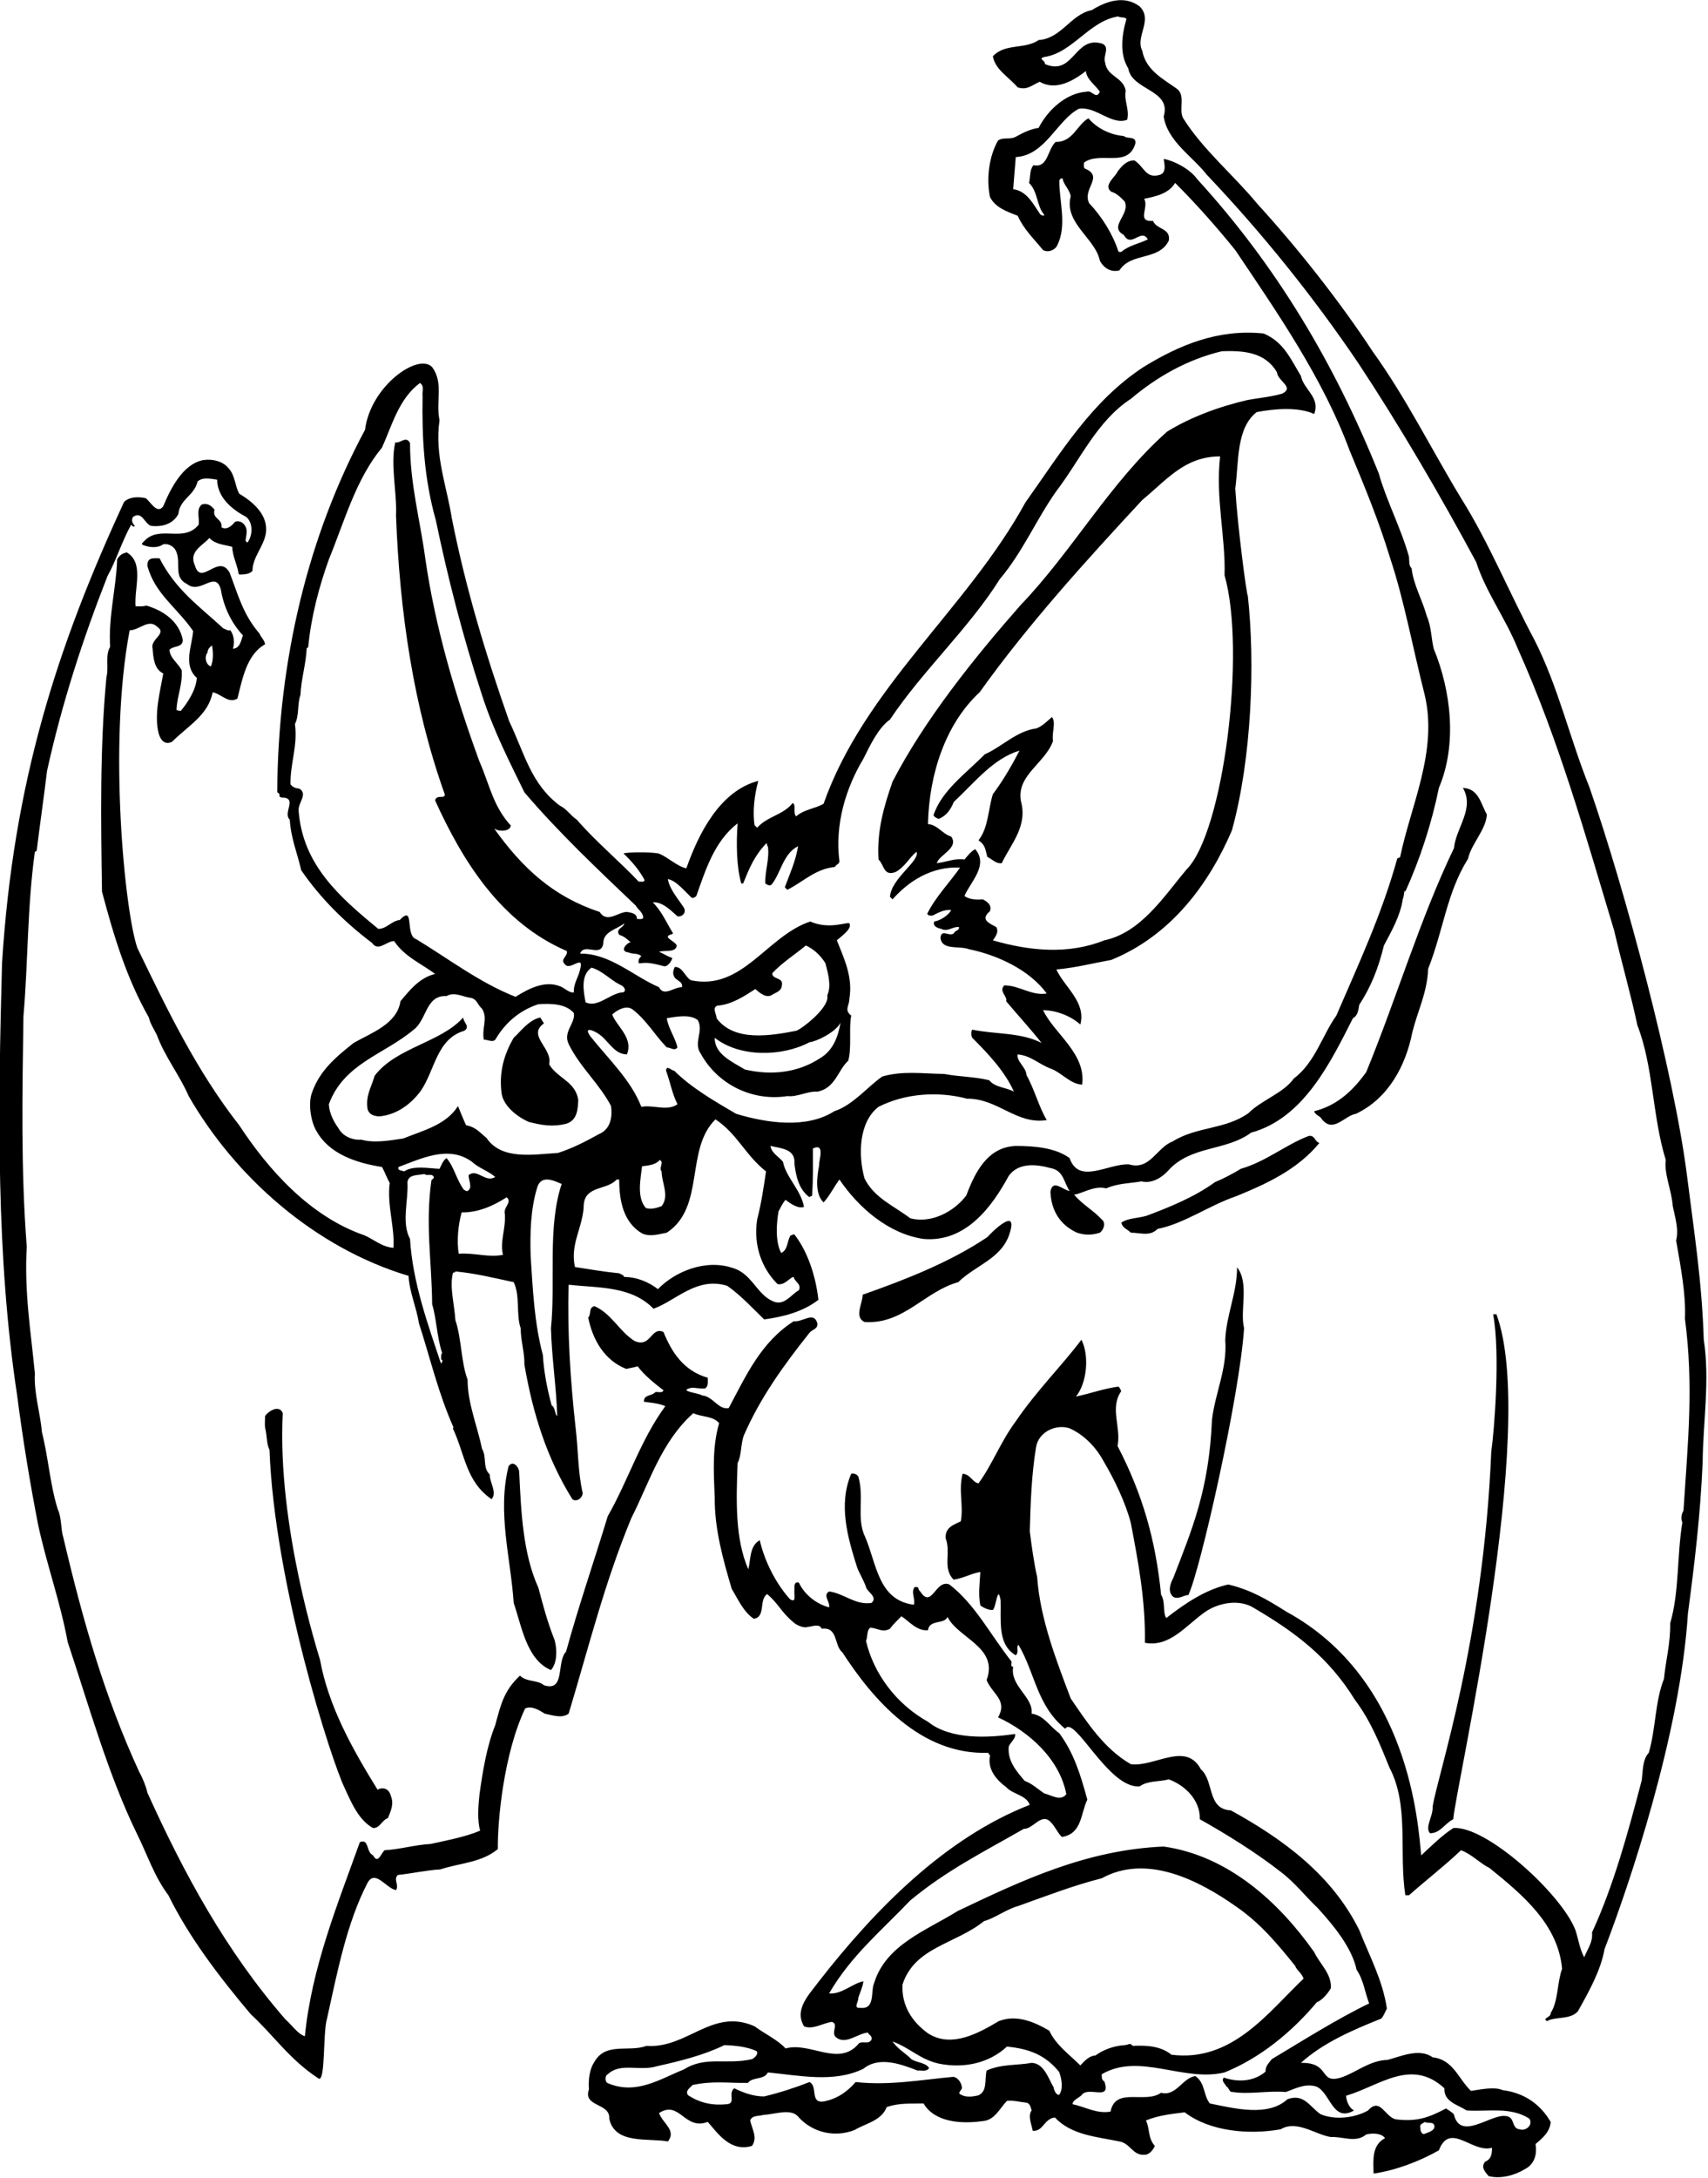 <?xml version="1.0" encoding="UTF-8"?>
<svg xmlns="http://www.w3.org/2000/svg" xmlns:xlink="http://www.w3.org/1999/xlink" width="463pt" height="590pt" viewBox="0 0 463 590" version="1.1">
<g id="surface1">
<path style=" stroke:none;fill-rule:nonzero;fill:rgb(0%,0%,0%);fill-opacity:1;" d="M 461.852 362.949 C 461.352 347.051 459.25 333.949 457.25 318.051 C 453.668 290.289 440.66 241.5 430.852 213.25 C 425.551 200.148 422.449 186.148 415.949 173.352 C 408.949 160.25 403.648 147.051 396.051 134.949 C 388.25 122.148 381.148 107.75 372.051 95.148 C 363.25 81.75 351.75 67.148 340.852 55.25 C 334.551 47.551 326.051 40.551 320.75 32.051 C 319.352 29.648 321.648 25.648 318.75 23.852 C 315.051 21.25 310.551 18.852 309.648 13.75 C 307.648 9.949 312.648 5.449 308.949 1.75 C 304.852 -1.352 299.949 0.25 295.949 2.75 C 290.25 3.852 287.75 10.449 281.551 10.852 C 277.852 13.449 272.449 11.648 269.148 15.25 C 269.75 18.852 273.449 20.852 275.852 23.648 C 278.352 24.551 279.75 23.051 281.852 22.148 C 286.25 24.75 291.148 21.75 294.352 19.25 C 294.551 21.551 297.051 23.148 298.148 24.852 C 297.148 27.148 295.949 24.25 294.551 24.852 C 289.25 25.148 284.148 29.551 281.551 34.648 C 279.352 34.949 277.352 35.949 275.352 37.051 C 273.648 37.949 272.148 37.051 270.551 38.051 C 268.051 42.449 267.352 48.449 268.352 53.352 C 269.852 56.352 273.148 57.352 275.852 58.449 C 277.648 62.25 279.949 64.352 282.75 67.75 C 284.25 68.551 286.148 67.648 286.648 66.352 C 289.25 61.051 287.148 54.551 287.148 49.051 C 287.148 48.75 287.551 48.148 288.051 48.352 C 288.25 49.949 289.949 51.352 290.25 53.148 C 288.352 60.449 296.949 64.551 298.148 70.648 C 299.25 72.648 301.148 73.852 303.449 73.25 C 306.648 68.25 314.148 70.75 316.852 65.148 C 317.352 61.75 313.551 62.25 312.551 59.852 C 307.949 60.148 311.551 56.25 310.148 53.852 C 313.25 53.25 316.852 52.449 318.551 49.551 C 324.449 55.449 329.75 61.449 334.852 67.75 C 346.352 84.852 358.648 102.551 365.852 122.051 C 369.852 131.648 373.75 141.051 376.852 151.25 C 380.648 162.648 382.949 175.449 386.25 188.449 C 389.75 203.648 382.449 218.148 379.551 232.148 C 379.352 232.551 378.949 232.25 378.75 232.648 C 374.551 247.75 368.449 260.75 362.25 275.148 C 358.551 280.25 356.449 287.949 350.75 292.148 C 347.949 296.148 342.051 297.949 338.449 301.551 C 332.148 306.051 324.352 305.148 317.852 309.25 C 313.551 310.852 311.75 317.148 306.051 315.449 C 300.449 315.148 292.449 321.051 289.949 313.75 C 286.051 310.852 280.051 310.449 275.352 310.449 C 267.75 310.75 264.352 317.449 261.949 323.852 C 258.648 328.25 252.449 331.551 246.75 330.051 C 242.449 326.75 236.949 324.551 234.352 319.25 C 232.551 312.75 232.852 303.949 238.148 299.852 C 245.25 296.25 254.148 295.551 262.148 297.648 C 270.449 297.551 275.551 304.75 283.75 303.449 C 281.551 299.75 280.449 295.148 278.25 291.25 C 278.25 289.25 275.449 287.449 275.852 285.648 C 279.449 285.949 281.648 288.352 284.949 289.551 C 287.852 290.648 290.051 293.648 293.352 293.852 C 294.449 285.352 285.75 280.051 282.75 273.648 C 286.352 273.75 290.148 275.148 292.852 277.551 C 294.449 271.449 288.648 267.551 286.352 262.648 C 291.75 262.148 296.25 260.949 301.25 260.051 C 317.449 253.449 327.75 239.449 333.949 224.949 C 339.352 205.352 340.25 179.449 338.25 161.352 C 337.949 161.449 335.449 142.352 334.852 132.352 C 335.852 125.051 335.051 116.051 340.648 111.648 C 345.352 110.75 351.75 110.148 356.25 112.148 C 357.949 107.648 353.449 105.648 352.648 101.852 C 349.75 97.051 347.949 92.648 342.551 90.352 C 330.148 89.051 319.551 93.551 309.949 99.449 C 295.949 108.648 287.75 122.352 277.949 136.148 C 262.25 164.852 234.352 186.25 223.25 217.75 C 220.852 219.148 217.949 219.25 215.852 221.148 C 214.852 220.449 215.949 217.949 214.852 217.551 C 212.449 220.75 207.949 221.148 205.25 224.25 C 205.051 224.051 204.75 223.75 204.551 223.551 C 203.949 219.75 204.551 215.25 205.551 211.551 C 195.148 214.25 189.352 225.852 186.051 235.25 C 183.449 234.648 181.25 232.352 178.648 231.25 C 175.648 230.648 168.949 230.949 169.051 231.25 C 171.352 233.449 173.25 235.648 174.75 238.449 C 174.449 239.148 173.75 238.75 173.148 238.852 C 167.949 233.352 161.449 227.949 156.352 222.051 C 154.551 220.852 153.648 219.148 151.75 218.25 C 143.852 212.352 142.148 203.949 138.051 195.449 C 131.75 177.551 126.25 159.449 122.449 140.25 C 121.148 131.852 117.75 123.352 119.148 113.852 C 118.051 108.648 120.352 103.852 117.148 99.449 C 113.367 95.492 100.434 104.574 98.949 116.449 C 83.574 145.035 75.359 178.73 75.148 214.648 C 76.352 215.148 75.148 215.852 76.352 216.051 C 80.852 216.051 76.551 220.25 78.551 222.051 C 78.852 227.148 80.648 231.25 81.648 235.75 C 86.852 243.352 93.449 249.852 100.852 255.449 C 102.551 257.949 104.75 254.949 106.852 254.949 C 109.551 259.148 114.551 261.25 117.949 263.852 C 113.75 264.852 111.051 268.25 108.551 271.25 C 107.648 277.449 100.551 279.852 95.852 282.551 C 90.949 286.449 86.648 290.051 84.551 296.051 C 83.449 299.148 84.352 304.051 85.75 306.352 C 89.148 312.551 96.449 315.051 103.551 316.148 C 104.25 317.352 104.852 319.148 105.648 320.449 C 104.852 326.449 107.051 332.449 106.648 338.051 C 103.551 337.852 101.148 335.648 98.75 334.648 C 83.949 329.551 72.648 316.75 64.852 304.852 C 53.25 290.051 45.352 273.551 37.25 256.852 C 33.852 247.25 29.25 201.699 35.148 170.75 C 37.75 170.75 40.25 167.551 42.551 169.75 C 45.449 171.648 40.75 173.148 41.352 175.551 C 41.551 178.148 41.75 181.25 44.25 182.449 C 43.449 187.25 41.648 193.551 43.051 198.852 C 43.551 200.449 44.648 201.949 46.648 200.949 C 51.051 196.551 56.449 193.75 57.648 187.551 C 59.949 187.949 61.949 190.75 64.352 189.25 C 65.75 183.852 66.852 177.352 71.852 174.551 C 71.75 173.449 70.648 172.551 70.352 171.648 C 65.852 166.449 64.551 161.148 62.25 155.148 C 59.25 149.75 54.551 158.949 52.852 153.25 C 51.051 149.352 54.949 147.852 56.75 145.75 C 58.449 147.551 60.949 147.551 62.949 148.148 C 63.051 150.852 64.449 153.352 64.648 155.352 C 64.648 155.449 64.852 155.551 64.852 155.648 C 65.949 155.648 67.551 155.648 68.449 154.648 C 68.449 150.949 71.449 148.148 72.051 144.551 C 72.852 139.551 68.551 135.949 64.852 133.75 C 63.648 131.551 63.75 128.75 61.949 126.852 C 60.551 125.051 57.75 124.25 55.051 124.648 C 49.551 125.75 46.25 132.352 44.25 137.148 C 42.551 139.551 40.648 135.648 39.449 134.949 C 37.551 134.551 35.148 134.551 33.648 135.949 C 15.547 175.051 3.617 211.852 0.551 260.949 C -0.551 301.051 -1.051 340.551 4.648 378.051 C 6.148 389.648 8.148 401.949 10.352 413.148 C 12.648 423.852 16.352 433.949 18.352 444.852 C 24.148 462.25 29.352 480.852 37.051 496.648 C 39.949 502.449 41.75 508.25 45.648 513.449 C 51.25 524.852 59.449 535.551 67.949 545.648 C 74.148 551.352 78.551 558.051 86.449 563.148 C 88.25 563.648 87.5 550.699 88.648 546.852 C 91.449 534.25 93.949 521.051 99.648 510.051 C 101.75 506.352 104.75 511.648 107.352 512.051 C 108.25 510.648 106.551 509.148 107.852 507.949 C 111.75 507.551 115.648 506.648 119.352 506.449 C 124.852 504.648 130.449 504.648 134.949 500.949 C 134.852 493.449 136.5 475.199 142.352 462.852 C 144.051 462.051 146.148 463.25 147.648 464.25 C 149.75 464.648 152.25 465.648 154.148 464.25 C 159.648 446.051 163.852 428.852 171.148 411.25 C 175.949 401.852 179.25 390.551 187.949 382.852 C 190.25 383.949 193.25 383.551 194.949 385.551 C 193.051 391.949 193.449 398.949 193.75 405.648 C 193.648 414.352 196.148 422.949 198.352 430.449 C 199.949 433.051 201.551 436.75 204.352 438.551 C 207.648 438.051 205.648 433.449 207.949 431.852 C 211.051 434.449 211.648 436.648 215.148 439.551 C 216.148 440.449 218.148 441.148 218.949 440.75 C 220.352 440.648 222.051 439.75 222.75 441.25 C 227.25 440.648 226.051 445.852 228.352 447.648 C 236.449 460.148 249.449 475.551 267.949 474.852 C 267.75 475.25 268.551 475.352 268.352 475.75 C 267.648 479.352 270.148 482.25 272.75 484.148 C 274.551 486.148 278.148 486.25 279.148 488.949 C 256.352 497.852 237.352 517.051 221.852 536.949 C 219.551 540.148 215.148 544.25 217.949 548.949 C 220.25 549.949 222.949 548.148 225.449 547.75 C 227.352 548.25 225.449 550.352 226.352 551.648 C 228.949 554.352 232.449 550.852 235.25 550.648 C 235.648 551.449 236.449 551.449 236.25 552.551 C 235.551 553.949 233.852 552.852 232.852 553.551 C 227.449 560.148 219.648 553.051 212.949 554.949 C 210.75 552.551 207.352 551.051 204.551 548.949 C 193.051 543.852 186.352 555.051 175.25 554.25 C 170.449 556.051 164.25 553.148 161.148 558.551 C 159.852 560.449 159.449 563.25 159.648 566.051 C 157.949 570.852 165.449 569.648 165.148 573.949 C 166.648 581.051 175.648 579.148 181.051 580.148 C 183.449 577.148 179.648 575.25 178.648 572.449 C 184.25 568.852 185.551 577.25 191.852 574.852 C 194.449 577.75 197.949 583.148 203.852 581.352 C 205.449 579.051 203.852 576.852 203.352 574.449 C 203.949 572.949 205.75 573.352 206.949 572.949 C 210.051 572.852 214.551 570.949 216.551 573.648 C 220.352 577.75 226.25 579.148 231.648 577.051 C 234.648 575.25 238.949 574.551 240.352 570.852 C 243.648 569.648 246.949 569.949 250.352 569.852 C 253.352 574.949 260.551 575.449 266.25 574.648 C 269.551 574.449 270.75 571.551 272.949 569.148 C 274.551 568.949 276.449 569.449 278.25 569.648 C 279.352 569.852 279.449 571.25 279.648 571.75 C 278.551 573.25 279.648 575.551 279.949 577.25 C 282.75 577.551 283.051 573.949 285.949 573.648 C 290.449 578.449 297.25 578.852 303.449 580.148 C 306.449 580.648 307.051 584.051 310.352 583.75 C 311.551 583.75 312.648 582.352 313.051 581.352 C 311.148 579.25 311.75 576.852 310.648 574.449 C 314.148 573.051 317.25 572.75 321.148 572.25 C 328.051 577.551 338.852 578.352 347.148 576.852 C 351.551 574.25 356.449 578.25 360.75 578.949 C 363.949 578.75 367.551 580.648 370.352 578.25 C 372.051 577.852 374.449 577.852 375.449 579.25 C 371.852 581.148 372.25 585.148 372.352 588.852 C 378.449 587.949 384.75 585.551 390.051 582.551 C 393.051 574.648 399.148 583.449 404.449 581.852 C 404.449 583.551 404.25 584.949 402.551 585.648 C 401.352 587.25 402.648 588.449 403.551 589.551 C 406.852 590.352 410.551 589.352 413.352 587.648 C 415.75 586.449 416.75 583.949 416.25 580.852 C 418.25 579.148 420.148 577.551 420.352 574.852 C 417.449 569.852 412.949 566.949 407.352 566.25 C 405.148 565.25 401.449 566.051 398.75 566.449 C 395.352 563.25 393.949 557.949 388.352 557.352 C 384.75 554.75 379.648 557.148 376.148 558.051 C 371.25 558.148 367.352 561.648 363.449 562.852 C 357.449 564.648 360.75 558.699 352.648 558.852 C 358.648 553.449 366.449 550.051 374.449 546.852 C 375.148 546.051 375.449 545.051 375.949 544.148 C 374.852 536.551 371.25 529.949 368.449 522.852 C 361.051 507.949 347.852 498.25 333.648 490.449 C 327.148 490.148 329.148 482.449 325.551 479.352 C 321.449 471.648 313.051 478.75 306.551 477.949 C 299.25 473.75 294.648 466.551 290.25 460.148 C 286.352 449.852 281.949 438.551 281.148 427.25 C 280.25 423.25 279.648 418.75 279.148 414.852 C 279.352 407.051 279.648 399.352 280.852 392.051 C 281.5 387.949 286.25 385.699 289.949 386.949 C 293.949 388.75 297.148 392.148 299.148 395.852 C 302.051 400.75 305.148 407.148 306.551 412.648 C 308.551 423.148 310.551 433.648 310.352 445.051 C 317.148 446.352 321.551 440.25 326.75 436.648 C 330.449 434.148 336.051 433.148 339.949 435.648 C 351.051 442.148 360.148 448.949 367.25 460.449 C 371.75 466.449 374.148 472.75 376.648 478.852 C 382.051 489.148 379.148 501.551 380.949 513.449 C 381.25 513.449 381.648 513.449 381.949 513.449 C 386.449 509.449 391.648 505.449 396.051 501.25 C 398.852 502.25 401.25 504.852 403.75 506.051 C 413.051 513.551 422.352 521.449 423.449 533.352 C 422.051 537.25 422.449 542.051 420.352 545.352 C 420.449 546.648 417.949 546.648 419.352 547.551 C 421.551 546.25 425.75 547.25 427.75 544.852 C 430.551 539.852 433.949 533.852 434.949 528.051 C 441.648 510.648 455.5 469.699 457.551 437.148 C 459.352 423.648 460.949 410.352 461.551 396.051 C 461.648 385.352 463.551 373.852 461.852 362.949 Z M 321.648 235.551 C 315.648 242.648 309.352 252.648 299.352 254.75 C 289.648 258.648 279.148 257.648 269.148 254.75 C 269.551 254.148 270.949 252.551 270.051 251.148 C 268.051 250.051 265.648 249.148 268.352 246.852 C 268.949 245.148 267.551 244.25 266.449 243.648 C 264.648 243.75 262.852 243.75 261.449 242.75 C 262.852 239.148 268.148 234.449 264.352 230.051 C 263.352 230.551 262.352 231.75 261.449 232.852 C 258.949 232.449 256.449 233.551 253.949 233.852 C 254.449 231.648 260.051 229.75 257.852 226.648 C 255.352 225.852 254.148 223.449 251.551 223.25 C 251.852 209.648 256.352 196.051 265.551 187.551 C 278.551 169.352 294.148 152.148 309.648 135.449 C 316.352 129.949 321.148 123.648 330.75 123.648 C 329.449 134.852 332.25 145.449 331.949 155.852 C 337.824 176.41 331.676 225.523 321.648 235.551 Z M 179.75 261.699 C 181 262.199 182.148 260.148 182.25 259.551 C 180.852 259.051 179.852 258.352 178.648 257.852 C 180.25 257.352 183.25 258.148 183.449 256.148 C 182.852 254.75 179.148 253.852 182.25 253.051 C 182.25 252.949 182.449 252.852 182.449 252.852 C 180.648 249.949 179.449 246.949 176.949 244.449 C 179.551 244.25 181.852 246.648 183.648 248.25 C 185.051 248.449 186.148 247.148 185.352 245.852 C 183.852 243.551 181.449 240.852 181.051 238.148 C 183.449 238.648 185.551 241.449 187.551 243.25 C 188.051 243.352 188.551 242.949 188.75 242.75 C 191.352 235.449 193.648 227.949 199.949 223.051 C 199.551 228.551 199.648 234.949 200.949 239.352 C 201.148 239.352 201.25 239.352 201.449 239.352 C 203.148 235.148 204.449 231.949 207.648 228.551 C 208.25 228.449 207.648 229.148 208.148 229.25 C 208.648 232.648 207.352 235.852 207.449 239.352 C 207.949 239.648 208.551 240.148 209.148 239.648 C 211.648 236.648 212.25 231.25 216.352 229.25 C 215.648 233.352 214.148 236.648 212.75 240.352 C 212.949 240.551 213.148 240.852 213.449 241.051 C 217.949 238.75 220.949 235.449 226.352 234.852 C 226.551 234.25 227.551 234.051 227.551 233.352 C 226.25 223.25 229.352 213.352 234.051 205.551 C 235.75 202.148 238.148 197.051 241.25 194.949 C 249.949 181.852 262.648 170.25 271.051 156.852 C 277.25 149.551 280.949 140.648 286.352 133.051 C 292.852 124.551 297.352 114.051 306.551 108.051 C 313.648 102.051 321.949 97.352 331.25 95.148 C 337 94.949 342.949 95.352 346.148 100.852 C 346.352 103.25 351.051 104.949 347.551 106.648 C 344.352 107.551 341.648 107.75 338.25 108.352 C 330.449 110.148 322.648 113.051 316.352 116.949 C 300.75 130.852 290.852 149.148 276.551 164.051 C 264.148 178.148 250.648 194.949 241.949 211.75 C 239.648 218.352 237.648 225.051 238.148 232.852 C 239.75 234.352 239.449 237.449 242.75 236.25 C 245.449 234.75 246.352 232.449 248.449 230.75 C 249.438 233.262 241.648 237.852 241.25 242.949 C 241.551 243.25 241.75 243.449 241.949 243.648 C 246.352 238.648 252.648 234.648 260.25 235.051 C 257.449 239.051 253.551 243.051 251.352 247.551 C 251.648 248.148 252.25 248.051 252.75 248.051 C 254.449 247.25 255.852 246.352 257.852 246.551 C 257.25 247.75 255.148 249.352 253.25 249.648 C 252.75 251.051 254.352 251.449 255.148 251.648 C 256.949 252.551 258.25 250.949 259.949 251.148 C 260.148 252.148 258.949 251.949 258.551 252.852 C 257.352 253.852 255.148 251.551 254.949 254.051 C 255.25 257.551 260.051 256.148 262.648 257.148 C 270.449 258.75 279.051 262.75 283.75 269.148 C 279.648 269.852 276.352 266.949 272.25 266.949 C 270.648 268.551 273.148 269.852 272.75 271.25 C 275.75 274.852 279.449 278.852 282.352 282.551 C 276.75 279.648 269.852 280.25 263.551 278.949 C 263.148 279.551 263.25 280.551 263.551 281.148 C 267.75 285.352 272.352 290.148 274.852 295.75 C 272.75 294.551 269.75 294.648 268.148 292.648 C 263.949 291.648 260.25 291.75 255.949 290.949 C 249.852 290.852 244.648 290.051 239.148 291.648 C 235.25 294.352 231.148 299.449 226.148 301.051 C 218.648 305.852 207.852 304.25 199.551 301.75 C 193.551 298.25 187.352 294.648 182.75 290.051 C 182.148 290.148 180.648 288.352 180.551 290.051 C 181.75 293.352 182.148 296.148 183.648 299.148 C 180.852 301.148 177.25 299.25 173.852 299.852 C 171.051 292.648 165.148 287.148 159.949 280.648 C 158.148 277.949 160.949 279.25 162.051 279.949 C 164.852 281.648 166.352 285.648 169.949 285.648 C 171.75 281.148 167.148 278.051 165.949 274.852 C 167.25 273.648 169.75 272.199 171.449 273.449 C 175.25 276.352 177.352 280.25 180.75 283.75 C 181.75 283.75 182.852 284.852 183.648 283.75 C 183.051 281.148 181.148 278.551 180.75 275.852 C 183.648 275.352 187.051 274.75 189.148 276.352 C 190.852 279.352 187.852 282.449 189.949 285.449 C 194.449 293.648 203.75 298.449 213.449 296.949 C 216.148 297.25 218.949 295.551 221.551 295.75 C 226.449 294.852 227.148 289.852 229.949 287.352 C 230.949 283.551 230.051 278.449 230.75 275.148 C 228.75 273.551 230.25 272.551 230.25 270.551 C 231.25 264.648 228.75 259.551 226.852 254.75 C 228.148 253.551 231.051 251.648 230.25 250.148 C 229.852 249.648 224.75 251.949 219.648 249.648 C 207.852 253.551 201.25 268.551 187.25 265.551 C 185.551 264.449 185.051 261.949 182.949 261.949 C 182.551 262.648 182.25 263.75 182.75 264.551 C 183.148 265.648 185.25 265.852 184.852 267.449 C 182.75 267.352 179.949 270.148 178.648 267.449 C 171.648 264.449 165.352 258.25 157.25 258.352 C 158.352 255.25 163.051 259.648 163.551 255.449 C 163.551 252.352 167.25 251.75 169.25 250.148 C 169.051 251.352 166.75 251.648 167.852 253.25 C 169.352 253.75 169.852 254.352 170.949 255.25 C 169.852 255.449 167.75 257.75 170.449 258.051 C 171.551 258.551 172.949 258.148 173.852 259.051 C 173.25 259.551 172.949 260.148 173.148 260.949 C 174.672 261.008 174.797 260.379 179.75 261.699 Z M 210.75 347.852 C 212.75 348.352 214.148 345.949 215.148 345.949 C 215.449 347.352 217.352 347.852 216.551 349.551 C 214.449 350.648 212.551 354.051 209.352 352.449 C 205.148 350.551 203.75 345.051 198.75 343.551 C 191.25 340.949 182.852 344.551 178.352 349.25 C 176.051 347.449 172.75 345.949 169.25 345.949 C 168.949 345.352 168.352 345.25 167.852 344.949 C 163.75 344.551 159.75 343.852 155.852 343.25 C 154.449 336.852 158.148 332.449 158.25 326.25 C 158.75 321.148 164.648 322.449 167.148 319.551 C 167.352 319.551 167.551 319.551 167.852 319.551 C 167.852 325.25 168.949 331.148 174.051 334.148 C 176.148 335.148 178.648 334.352 180.75 333.949 C 191.25 327.051 185.648 311.352 193.949 303.25 C 199.949 307.25 201.949 312.852 207.648 317.352 C 207.051 321.449 206.352 326.148 205.25 330.352 C 204.148 337.648 206.648 343.75 210.75 347.852 Z M 179.352 317.352 C 179.352 320.449 181.551 323.949 179.352 326.75 C 178.051 327.25 176.449 327.75 175.051 327.25 C 172.551 324.352 173.648 319.449 174.051 315.949 C 175.852 315.75 177.75 315.551 178.852 314.25 C 180.148 314.949 178.449 316.352 179.352 317.352 Z M 158.75 271.551 C 158.148 268.551 157.352 264.148 160.352 262.148 C 163.25 262.949 165.551 265.551 168.051 266.75 C 169.75 267.449 169.75 268.949 168.551 268.852 C 165.051 269.352 162.051 273.051 158.75 271.551 Z M 209.352 263.648 C 212.051 260.75 215.449 258.648 218.449 256.148 C 220.648 257.148 222.449 258.852 223.75 260.949 C 224.449 263.648 225.449 267.051 224.25 269.648 C 225.051 272.852 217.352 278.75 215.852 279.25 C 209.051 280.551 199.051 282.352 194.25 275.852 C 194.25 274.75 192.949 273.051 194.449 272.449 C 198.449 272.148 201.949 269.75 204.75 267.949 C 206.148 269.148 207.852 270.648 209.551 269.352 C 210.449 268.852 211.852 268.449 211.949 266.949 C 212.449 264.648 209.25 265.449 209.352 263.648 Z M 227.852 277.051 C 227.25 280.449 226.051 284.449 222.352 286.648 C 216.449 290.551 209.25 291.449 201.949 289.75 C 198.449 287.648 193.648 285.551 193.75 281.148 C 200.551 286.551 212.148 286.25 219.449 282.352 C 221.25 282.199 226.551 279.648 227.852 277.051 Z M 112.852 254.449 C 109.648 253.449 112.551 244.852 108.352 249.25 C 106.148 249.449 104.852 251.648 102.551 251.648 C 91.949 242.949 82.051 234.25 80.949 219.648 C 80.75 217.449 83.551 215.148 81.148 213.648 C 80.25 213.551 79.352 213.352 78.75 212.449 C 78.648 206.75 80.75 202.148 79.949 196.148 C 81.148 193.852 80.551 190.75 81.449 188.25 C 81.648 183.852 82.949 179.949 83.148 175.551 C 83.352 175.551 83.449 175.449 83.551 175.25 C 84.352 166.949 86.551 158.75 89.148 151.551 C 93.449 141.051 96.449 129.852 103.551 121.25 C 106.25 115.352 108.051 108.051 113.852 103.75 C 115.148 104.648 114.352 106.148 114.551 107.352 C 114.352 118.551 114.949 129.648 118.148 140.949 C 121.449 156.852 125.648 173.051 130.648 188.25 C 133.648 197.648 138.051 206.25 142.148 214.648 C 151.25 225.352 162.25 235.75 172.352 245.352 C 172.852 246.352 174.449 247.25 174.352 248.75 C 173.852 249.148 173.148 248.949 172.648 248.949 C 172.75 247.449 171.051 247.25 169.949 247.051 C 167.551 247.051 164.551 250.25 162.551 247.051 C 150.051 242.949 141.648 235.25 133.949 224.449 C 135.051 225.25 137.25 225.25 138.051 224.449 C 138.449 224.352 138.148 223.852 138.551 223.75 C 133.648 218.449 132.75 212.648 129.949 206.25 C 123.648 189.051 117.949 170.051 115.25 151.051 C 113.852 140.75 111.148 131.051 111.148 120.051 C 110.148 117.949 108.551 120.148 107.148 119.852 C 105.75 125.949 107.648 133.25 107.352 139.75 C 108.352 165.852 112.051 191.352 120.551 215.148 C 120.75 216.648 118.352 215.051 117.949 216.852 C 125.449 233.352 135.75 249.949 153.648 257.648 C 154.051 259.051 151.648 259.852 153.148 261.25 C 154.551 263.148 158.449 258.25 157.25 262.648 C 156.75 264.949 155.449 266.352 155.551 268.852 C 154.352 269.051 153.148 267.75 151.949 267.25 C 147.648 265.449 143.148 267.949 139.75 270.051 C 130.051 266.25 121.449 259.648 112.852 254.449 Z M 97.949 308.75 C 95.449 308.949 92.852 307.75 91.75 305.648 C 90.449 303.852 89.25 301.551 89.148 299.148 C 93.25 288.051 104.051 285.75 112.148 278.949 C 115.75 276.25 115.352 269.551 121.051 269.852 C 123.25 268.551 125.551 270.148 127.75 270.352 C 129.449 270.852 129.352 272.148 130.648 273.25 C 132.352 275.949 130.551 278.352 131.148 281.648 C 132.25 281.648 133.852 282.648 134.449 281.352 C 137.148 276.852 141.051 273.648 145.949 272.051 C 149.25 271.852 153.352 271.852 155.551 274.449 C 156.051 277.25 152.551 279.449 154.148 282.852 C 157.25 289.148 162.449 293.551 165.648 299.648 C 166.051 302.75 165.449 305.949 162.352 307.25 C 158.551 309.352 155.25 311.051 151.25 312.352 C 144.449 312.75 135.949 314.352 131.852 308.25 C 129.949 306.75 129.051 305.352 126.352 304.852 C 125.551 303.148 124.852 301.352 124.148 299.648 C 120.949 304.75 114.75 306.25 109.25 308.449 C 105.648 308.949 101.551 309.75 97.949 308.75 Z M 149.352 359.852 C 149.551 367.648 150.852 376.148 151.051 383.648 C 150.352 383.148 150.551 381.25 149.551 380.75 C 148.352 376.449 147.449 371.75 147.148 367.051 C 144.852 358.449 144.449 349.551 143.852 340.449 C 143.648 333.949 143.852 327.648 145.551 321.949 C 146.551 318.148 149.949 319.75 152.25 320.75 C 148.352 332.551 150.648 346.949 149.352 359.852 Z M 136.852 328.852 C 137.148 332.949 135.449 336.352 136.352 339.949 C 132.352 340.75 128.852 339.352 124.352 339.648 C 123.75 336.148 124.25 331.551 125.148 328.449 C 129.449 328.551 133.648 326.75 137.352 324.352 C 138.949 325.75 136.352 327.051 136.852 328.852 Z M 110.449 320.25 C 110.75 318.051 113.352 318.449 115.051 318.051 C 115.75 318.75 117.25 317.648 117.648 319.051 C 117.449 319.25 117.148 319.551 116.949 319.75 C 115.25 331.75 117.051 341.648 117.148 353.352 C 118.352 357.352 118.449 362.352 119.852 366.551 C 119.449 366.949 119.648 367.75 119.551 368.25 C 120.352 368.648 119.75 368.949 119.551 369.449 C 116.051 358.949 111.852 347.449 111.148 335.648 C 108.75 331.148 110.75 325.352 110.449 320.25 Z M 119.148 316.648 C 116.352 316.551 112.051 315.648 109.551 317.352 C 109.051 317.051 107.648 317.25 108.051 316.148 C 114.25 313.852 121.648 310.148 127.949 314.75 C 129.75 316.449 132.25 317.148 134.25 318.852 C 131.551 320.551 129.352 316.449 127.051 318.352 C 126.949 319.75 128.25 321.75 126.75 322.648 C 126.352 322.852 126.148 322.352 125.852 322.449 C 123.75 319.75 123.148 316.148 121.051 313.75 C 120.148 314.25 119.551 315.852 119.148 316.648 Z M 57.148 180.551 C 55.75 180.051 55.352 177.949 56.25 176.75 C 56.352 175.75 56.852 175.352 57.449 174.852 C 57.75 176.051 57.949 178.949 57.148 180.551 Z M 277.75 482.449 C 275.551 479.852 273.051 477.051 273.449 473.148 C 273.949 471.949 275.449 470.949 275.148 469.75 C 267.852 470.852 257.648 471.352 251.551 466.449 C 242.949 461.648 236.852 453.449 234.75 444.551 C 235.25 443.648 234.852 441.648 235.949 440.949 C 238.051 441.148 239.25 442.352 241.25 441.25 C 242.25 439.852 243.352 438.949 244.352 437.852 C 246.352 439.148 248.551 441.949 251.551 441.648 C 251.949 438.648 255.949 440.148 256.852 438.051 C 259.75 443.852 270.75 446.25 267.449 455.148 C 268.949 458.949 273.25 460.551 270.551 465.25 C 279.148 469.25 287.25 476.648 289.051 486.051 C 287.551 488.148 284.852 486.25 283.051 485.852 C 281.148 484.551 279.852 483.25 277.75 482.449 Z M 164.75 564.352 C 163.949 564.051 163.949 562.25 164.75 561.949 C 168.25 558.648 173.352 561.25 178.148 559.75 C 184.449 558.352 190.852 556.75 196.352 554.051 C 199.148 554.148 202.449 554.449 205.051 555.648 C 205.75 556.352 204.648 557.449 203.852 557.852 C 196.949 559.449 191.316 556.918 185.418 560.617 C 178.918 563.219 172.449 567.648 164.75 564.352 Z M 287.148 567.449 C 286.551 567.852 285.648 566.352 285.648 565.551 C 284.25 563.25 283.051 558.949 279.648 558.852 C 275.949 559.551 271.25 559.148 267.449 560.949 C 266.852 563.352 267.75 566.449 265.25 567.648 C 263.551 568.051 261.852 568.25 260.449 567.449 C 259.352 566.949 260.852 566.25 260.75 565.551 C 260.648 564.25 259.648 562.75 258.352 562.648 C 249.648 563.449 241.051 565.051 231.949 564.051 C 229.449 566.949 226.551 568.75 223.051 569.352 C 219.551 569.648 221.75 565.25 219.449 564.051 C 215.648 565.551 211.352 566.949 207.148 567.949 C 204.148 567.949 201.551 566.949 199.051 565.75 C 197.25 567.051 199.551 569.75 197.148 570.051 C 193.051 570.449 189.852 569.75 186.551 567.648 C 185.551 566.449 187.25 565.449 187.75 564.852 C 193.352 563.648 197.352 564.383 202.75 564.281 C 203.949 562.582 207.148 563.551 208.148 561.449 C 216.648 562.25 226.051 564.352 234.051 560.449 C 238.352 556.949 244.352 559.25 248.75 560.949 C 249.449 560.75 251.148 561.449 251.852 560.25 C 250.949 558.75 248.551 558.852 247.051 557.852 C 245.75 556.449 243.25 555.051 241.949 553.051 C 246.949 554.949 249.25 557.852 254.449 559.051 C 261.25 560.449 268.148 558.949 272.949 554.449 C 279.25 555.051 283.484 556.883 287.082 561.281 C 287.684 562.684 288.352 565.852 287.148 567.449 Z M 284.449 550.148 C 280.551 547.852 275.648 545.648 270.75 547.551 C 265.648 550.551 258.051 555.051 251.551 550.852 C 247.25 547.75 244.352 543.352 244.648 537.648 C 247.949 527.449 258.949 526.75 266.75 520.449 C 269.75 519.648 272.75 517.25 276.051 516.352 C 283.551 513.648 291.148 510.75 298.648 508.852 C 310.852 502.148 324.949 509.352 335.148 516.551 C 341.648 521.051 346.148 526.449 351.148 532.648 C 351.352 533.648 352.949 534.551 353.352 536.051 C 343.852 545.051 334.051 558.75 317.551 556.648 C 314.75 554.352 310.949 554.051 307.051 554.25 C 306.25 553.25 305.852 554.051 304.852 554.051 C 301.949 554.25 299.148 555.25 296.949 556.852 C 295.352 556.949 294.25 558.051 292.852 559.551 C 289.949 556.648 286.148 553.949 284.449 550.148 Z M 386.25 578.051 C 385.551 578.449 384.949 577.352 385.051 576.551 C 384.648 575.449 385.648 575.352 386.25 574.852 C 387.051 575.449 388.648 574.551 388.852 576.051 C 388.852 577.25 387.25 577.648 386.25 578.051 Z M 456.352 409.25 C 455.75 410.25 455.648 411.551 456.051 412.449 C 454.551 421.449 455.25 431.25 452.75 439.75 C 452.852 445.148 451.551 449.852 451.051 454.852 C 448.648 460.852 448.852 468.352 446.949 474.852 C 445.25 476.648 445.352 479.648 445.051 482.25 C 441.352 496.352 437.449 510.75 431.551 523.551 C 431.852 526.148 430.352 527.949 429.449 530.25 C 428.25 528.148 427.852 525.25 427.051 522.852 C 423.25 513.051 402.75 494.449 393.949 495.25 C 390.852 497.25 388.051 500.051 385.25 502.648 C 384.449 494.648 382.25 454.949 348.75 436.648 C 343.352 433.25 339.148 430.75 332.949 429.25 C 326.75 430.648 321.148 434.449 316.148 438.352 C 315.148 436.852 315.949 433.852 314.75 432.051 C 313.25 417.148 309.75 404.852 302.949 391.75 C 303.949 386.449 300.75 381.551 303.949 376.852 C 303.648 376.449 303.648 375.949 303.148 375.648 C 298.949 376.25 295.852 377.449 291.648 378.352 C 294.648 374.75 295.352 367.25 293.148 362.949 C 287.648 370.25 281.148 376.551 275.352 385.051 C 271.25 390.551 268.949 396.852 265.25 401.852 C 263.648 401.648 263.148 399.449 260.949 399.25 C 259.75 403.75 261.25 407.852 260.449 412.148 C 258.352 413.148 256.148 413.852 256.352 416.75 C 257.852 420.75 255.398 424.75 258.5 427.949 C 261.199 427.551 263.051 426.352 265.75 425.852 C 265.551 429.25 265.148 431.949 265.75 434.949 C 266.75 435.648 268.051 436.25 269.148 436.148 C 270.051 435.352 270.449 429.051 271.25 433.551 C 271.449 438.949 270.25 445.449 275.352 448.449 C 276.352 447.449 275.352 446.648 276.051 445.551 C 280.648 453.25 280.949 461.949 288.75 468.352 C 291.25 464.449 300.5 484.699 308.949 483.949 C 311.148 482.352 314.25 482.75 316.852 482.051 C 321.148 483.648 325.352 487.551 325.25 492.852 C 332.852 497.148 340.449 501.852 347.352 507.25 C 351.051 510.051 354.051 513.949 357.148 516.852 C 361.352 521.449 366.449 527.551 367.75 533.648 C 369.648 536.449 369.949 539.648 371.148 542.75 C 362.25 547.051 352.648 553.148 344.75 557.852 C 343.852 559.051 343.051 559.648 343.051 561.25 C 339.852 563.949 335.648 564.148 331.75 562.852 C 330.949 563.75 332.148 564.551 332.449 565.25 C 333.25 565.648 333.148 566.852 334.148 566.75 C 338.648 567.449 343.648 566.352 348.551 566.75 C 351.148 565.852 353.75 564.352 356.75 565.25 C 360.648 566.75 361.148 575.148 367.051 571.75 C 365.852 571.148 364.996 569.469 364.895 567.766 C 373.996 565.066 382.551 557.449 391.551 565.75 C 391.352 569.449 395.148 570.148 397.551 571.75 C 403.352 572.148 409.352 570.648 414.551 573.949 C 415.75 575.699 413.5 577.449 411.949 576.852 C 409.551 576.648 410.852 573.352 408.051 573.25 C 404.051 572.75 395.926 580.086 394.125 572.887 C 394.227 572.586 392.199 571.398 392 571.199 C 387.301 573.699 384.051 574.852 378.352 574.148 C 375.352 573.449 374.148 568.051 370.852 571.75 C 367.352 573.75 361.949 574.449 357.949 572.75 C 354.949 570.648 353.5 567.102 349 568.699 C 343.699 573.602 334.449 571.148 327.949 569.852 C 326.148 567.551 326.75 564.352 324.051 562.449 C 320.551 562.852 318.852 568.051 314.75 566.949 C 310.449 570.051 302.352 565.25 301.051 572.051 C 297.352 572.75 294.148 570.75 290.75 570.051 C 290.75 568.949 292.449 568.352 293.148 567.648 C 294.949 564.949 301.352 569.449 299.352 563.852 C 298.648 563.648 298.648 562.648 298.648 561.949 C 308.852 555.949 320.75 564.148 331.949 561.449 C 341.551 557.551 350.051 550.648 356.949 542.449 C 358.25 541.949 359.852 540.25 360.75 538.648 C 361.051 534.75 357.75 532.051 356.25 528.852 C 346.648 515.25 332.949 502.75 315.449 500.25 C 294.551 501.148 277.148 509.352 259.551 517.75 C 251.051 523.051 240.148 526.852 236.949 537.25 C 235.949 539.551 237.352 544.449 233.148 543.949 C 231.148 544.148 232.852 542.148 232.648 541.25 C 233.148 539.75 233.852 538.352 234.051 536.75 C 231.051 537.352 228.148 540.352 224.75 540.051 C 230.648 529.852 238.949 523.051 246.75 514.852 C 256.648 506.648 266.75 501.648 277.551 495.449 C 280.051 495.551 282.25 491.051 284.75 493.551 C 286.148 494.949 286.648 496.551 287.852 497.648 C 293.352 496.852 292.949 491.148 294.75 487.551 C 292.949 480.949 291.148 474.949 287.148 469.551 C 284.449 467.648 283.051 464.75 279.648 464.25 C 280.148 459.648 273.75 456.852 274.648 451.551 C 273.75 451.551 274.352 450.551 274.148 450.051 C 268.449 442.852 264.352 434.648 257.352 429.25 C 253.551 427.75 252.648 436.051 249.449 431.148 C 248.551 430.352 249.449 429.852 247.949 429.949 C 246.852 431.352 248.148 432.949 247.75 434.75 C 238.051 433.551 237.648 423.648 234.551 416.449 C 232.051 411.352 234.352 405.551 232.648 399.949 C 232.25 399.449 231.551 399.051 230.75 399.25 C 227.148 407.648 229.852 416.75 232.352 424.648 C 232.949 426.25 234.25 428.352 234.75 429.949 C 235.051 431.25 238.051 432.648 236.25 434.25 C 231.949 434.949 228.75 431.648 224.75 431.148 C 222.949 432.25 225.051 433.852 224.75 435.449 C 221.25 434.551 218.051 431.949 216.551 428.75 C 215.148 428.352 215.352 429.949 215.352 430.852 C 215.148 431.75 216.051 434.449 214.148 433.25 C 210.551 429.25 207.352 423.352 205.949 417.25 C 203.148 418.852 203.551 422.352 202.852 425.148 C 199.25 416.949 199.551 406.551 199.949 396.352 C 201.051 394.25 200.75 391.25 201.648 388.852 C 206.148 378.551 212.449 369.852 219.449 361.051 C 220.148 360.148 221.852 360.051 221.551 358.449 C 220.551 355.148 217.648 358.25 215.148 357.949 C 206.25 363.648 202.25 372.648 197.551 381.449 C 194.75 382.051 193.25 378.25 190.352 378.051 C 189.449 377.352 183.352 376.852 187.551 375.949 C 188.449 375.949 189.852 376.25 191.148 376.148 C 192.051 375.551 191.852 374.352 191.852 373.25 C 185.25 371.352 182.051 366.25 179.852 360.852 C 176.449 359.25 176.449 365.352 171.949 363.25 C 167.852 360.648 165.75 355.852 161.148 353.852 C 159.449 354.25 160.352 356.051 159.449 356.949 C 160.648 362.949 163.852 368.551 169.75 370.852 C 170.75 370.648 171.852 370.449 172.852 370.148 C 174.648 372.551 177.25 374.648 179.852 376.648 C 179.551 377.551 178.051 376.949 177.648 377.148 C 176.75 378.25 174.449 377.75 174.551 379.75 C 176.551 380.051 178.551 380.148 180.352 380.949 C 173.648 390.051 170.25 401.148 164.75 410.75 C 160.949 423.25 156.852 435.051 153.449 447.449 C 150.75 450.25 153.352 458.449 147.449 456.551 C 145.75 455.051 142.75 455.75 140.949 453.949 C 136.551 458.051 135.75 461.852 134.25 467.352 C 131.949 473.148 130.852 479.75 129.949 486.352 C 129.648 489.352 129.352 493.051 130.148 495.949 C 126.148 497.648 121.25 498.551 116.75 499.551 C 112.648 499.75 108.25 501.051 104.25 501.25 C 103.25 502.148 102.449 505.148 101.148 502.648 C 99.148 501.75 100.148 498.051 97.551 499.051 C 91.648 515.551 84.449 533.051 82.648 551.648 C 80.75 551.051 79.25 548.75 77.352 547.051 C 61.25 528.551 49.852 507.551 39.949 485.648 C 39.648 484.148 38.75 481.852 37.75 480.051 C 28.352 459.648 22.449 439.051 17.148 416.449 C 16.449 414.352 16.75 411.148 15.648 408.852 C 13.551 402.148 13.148 395.051 11.352 387.949 C 10.949 382.852 9.148 377.449 9.449 372.051 C 8.352 360.551 6.551 350.148 7.25 337.75 C 5.648 316.852 6.051 296.75 6.352 275.352 C 7.648 260.352 7.352 246.051 9.449 230.75 C 9.648 230.75 9.75 230.648 9.949 230.449 C 10.852 223.051 11.852 216.352 12.75 208.852 C 16.852 190.25 22.551 172.852 29.148 156.051 C 31.449 151.949 33.051 146.648 35.551 142.148 C 35.75 142.25 36.148 143.051 36.551 142.449 C 35.852 141.75 35.551 140.949 36.051 140.051 C 38.449 138.352 39.051 141.648 40.852 142.449 C 43.949 142.852 46.949 141.949 48.352 139.25 C 48.75 135.148 52.648 134.352 53.551 130.449 C 54.949 129.148 57.25 129.75 58.852 129.949 C 58.949 134.852 62.949 138.051 66.75 140.051 C 68.551 141.551 68.551 144.75 67.25 146.75 C 66.949 147.25 66.852 146.75 66.551 146.449 C 66.75 144.852 67.352 143.352 66.051 141.949 C 65.449 141.25 64.051 140.852 63.449 141.648 C 62.75 142.551 61.352 143.648 60.051 142.852 C 60.352 140.449 57.449 140.648 58.148 138.051 C 57.25 137.051 56.449 136.25 54.75 136.648 C 53.051 137.949 54.148 140.352 53.852 142.148 C 49.75 147.25 43.148 141.949 38.949 146.75 C 38.75 146.949 38.148 147.352 38.75 147.648 C 40.551 148.352 42.75 148.551 44.25 147.449 C 45.852 147.148 47.449 148.25 47.852 149.648 C 49.051 152.648 46.949 156.449 50.75 158.25 C 54.352 161.148 58.352 154.352 59.852 159.648 C 60.648 164.449 62.648 168.648 65.852 172.148 C 65.352 173.352 65.148 175.648 63.148 175.75 C 63.648 174.051 63.449 172.148 62.449 170.75 C 61.648 170.949 61.25 170.449 60.551 170.25 C 54.051 164.25 47.648 159.852 43.25 151.25 C 41.449 151.25 39.949 150.949 39.949 153.25 C 41.949 160.852 47.852 164.449 52.352 170.949 C 52.051 175.051 49.551 180.25 53.352 183.648 C 53.148 186.852 50.949 190.25 49.051 192.551 C 48.551 192.648 48.148 192.449 47.852 192.352 C 47.949 188.648 49.551 185.449 49.25 181.551 C 48.25 179.648 46.051 178.25 45.949 176.051 C 46.949 174.852 49.551 175.551 49.551 173.352 C 48.551 168.25 44.148 165.352 39.648 164.051 C 38.852 164.352 37.75 164.25 36.75 164.25 C 36.352 159.25 39.148 152.449 34.352 149.648 C 33.148 149.949 32.449 150.352 31.75 151.551 C 31.551 159.051 29.352 166.852 29.852 175.25 C 28.449 177.551 29.551 180.852 28.852 183.449 C 27.051 202.25 27.352 222.449 27.648 241.551 C 30.852 253.648 34.352 265.148 40.352 275.648 C 40.648 277.148 41.75 278.852 42.551 280.449 C 44.551 286.051 48.852 291.551 51.148 296.949 C 63.75 318.852 85.352 338.051 110.75 345.648 C 110.949 349.949 112.949 354.352 113.551 358.449 C 116.75 368.352 118.75 377.25 122.949 386.75 C 122.852 386.75 122.75 386.949 122.75 386.949 C 126.051 393.949 126.25 401.352 133.25 406.148 C 134.852 404.352 132.75 401.75 132.75 399.449 C 130.75 397.551 132.051 394.852 130.648 392.449 C 129.449 386.449 126.75 380.25 126.75 373.75 C 124.949 368.949 125.148 362.75 123.449 357.648 C 123.148 353.148 121.852 348.852 122.75 344.949 C 122.852 344.551 123.352 344.949 123.449 344.449 C 128.852 344.949 134.051 346.25 139.25 347.352 C 141.051 351.051 139.852 356.148 141.148 359.852 C 141.148 363.25 142.25 366.551 142.148 369.648 C 144.449 383.051 148.25 395.051 155.148 406.148 C 156.352 407.051 157.949 405.75 157.949 404.449 C 156.648 398.852 156.75 392.75 156.051 386.949 C 154.648 374.352 153.75 360.949 154.148 348.051 C 162.25 348.949 171.148 348.352 177.148 354.551 C 183.148 352.449 188.852 345.75 197.148 348.352 C 200.75 350.852 204.25 354.648 207.148 357.449 C 212.25 356.75 217.551 355.449 221.852 352.148 C 221.148 345.75 218.949 339.051 215.352 334.449 C 214.949 334.25 214.75 334.75 214.352 334.648 C 213.352 335.949 213.648 338.648 211.75 339.449 C 210.148 336.352 210.449 331.551 211.051 328.148 C 211.648 327.148 212.051 326.051 212.949 325.051 C 214.352 326.148 216.449 327.551 217.949 326.949 C 217.051 322.25 213.051 318.949 212.25 314.75 C 211.25 313.449 209.148 312.449 208.852 310.449 C 211.852 311.148 215.648 311.25 215.352 315.25 C 215.75 318.648 216.551 322.25 219.449 324.352 C 219.551 323.949 220.051 324.25 220.148 323.852 C 220.449 318.949 220.352 316.25 220.352 311.148 C 223.852 309.449 221.852 314.648 222.051 315.648 C 221.449 318.852 220.852 323.449 223.25 325.75 C 224.852 324.051 226.051 321.551 227.551 319.551 C 232.648 327.051 240.75 334.25 250.352 335.648 C 261.949 336.648 269.051 326.648 273.449 318.551 C 276.051 314.949 280.852 315.352 284.75 316.449 C 288.352 317.051 288.352 320.352 289.949 322.648 C 288.148 322.449 285.352 319.25 284.75 322.852 C 284.949 327.949 287.352 331.852 291.949 333.949 C 294.051 334.648 296.051 334.648 298.148 333.949 C 299.352 333.051 299.75 331.148 298.648 330.352 C 296.449 327.949 293.449 326.352 291.148 323.648 C 293.25 323.449 296.648 321.051 299.852 321.949 C 303.051 320.551 305.949 320.648 309.449 320.051 C 312.25 320.75 315.051 318.949 316.648 317.148 C 322.852 310.25 332.25 311.949 339.148 306.852 C 353.449 302.949 360.75 287.648 366.75 275.852 C 368.051 275.148 368.25 273.648 368.449 272.25 C 371.75 267.148 373.648 262.25 375.148 256.148 C 377.148 252.352 379.551 248.25 380.25 243.648 C 380.551 242.949 380.551 242.148 380.75 241.25 C 380.75 241.352 380.852 241.449 380.949 241.551 C 384.852 232.949 388.051 223.25 390.051 213.449 C 395.051 201.648 393.352 187.148 388.648 175.75 C 387.949 172.852 388.051 169.852 386.75 166.852 C 385.551 162.449 383.148 158.449 382.648 153.949 C 381.852 153.25 382.051 151.852 381.949 150.852 C 379.852 143.25 375.75 135.449 373.75 128.25 C 361.852 98.648 346.051 72.051 324.551 48.551 C 322.551 45.75 318.25 43.551 315.449 43.051 C 315.648 44.449 316.25 46.75 314.449 47.352 C 310.551 48.551 310.199 45.148 307.5 43.449 C 305.199 43.449 303.949 45.25 302.949 46.449 C 302.648 47.648 298.852 50.25 301.25 51.949 C 302.75 52.352 303.949 53.648 304.852 54.551 C 306.551 58.051 300.352 61.352 304.648 63.648 C 306.648 67.352 309.352 61.648 311.148 64.852 C 308.75 66.051 306.051 66.449 303.949 68.25 C 303.648 68.25 303.352 68.352 303.148 68.051 C 301.648 63.449 298.75 58.75 295.25 55.051 C 293.25 51.148 299.449 47.852 294.051 45.648 C 293.648 45.25 293.852 44.551 293.852 44.051 C 298.148 40.852 305.75 45.648 307.75 38.949 C 308.148 36.75 305.551 37.75 304.648 36.852 C 300.949 36.551 297.352 34.75 295.051 32.051 C 291.949 33.75 290.852 38.551 286.148 38.449 C 283.852 40.648 284.148 45.551 280.148 44.75 C 279.051 46.051 279.352 47.949 278.949 49.551 C 281.449 52.051 280.949 55.75 283.051 58.148 C 283.051 58.75 282.352 58.25 282.051 58.148 C 280.148 55.449 278.449 51.75 274.648 51.25 C 274.852 48.648 275.148 44.949 275.352 42.551 C 283.352 42.148 286.602 32.449 292.5 29.449 C 297.102 28.75 301.352 34.051 305.551 32.449 C 306.25 29.648 304.648 27.449 305.148 24.551 C 304.449 20.75 300.051 20.852 299.551 16.852 C 298.949 15.148 300.949 12.852 298.852 11.852 C 291.25 9.449 291.148 20.75 283.25 17.352 C 283.449 16.352 281.25 15.949 283.051 15.449 C 290.75 14.352 295.25 5.648 303.148 4.449 C 303.75 4.949 304.852 4.449 305.352 5.148 C 304.051 9.648 303.449 14.648 305.852 18.551 C 306.852 24.551 317.648 24.25 315.449 31.551 C 316.449 38.25 323.25 42.352 327.148 47.352 C 342.25 63.25 356.148 80.551 368.25 98.449 C 379.551 115.551 390.449 134.25 400.148 152.25 C 402.852 160.551 408.051 167.352 411.449 175.75 C 422.648 200.648 429.949 226.852 437.551 252.051 C 439.449 260.25 442.25 270.051 443.852 277.75 C 448.25 289.051 447.852 302.25 451.551 314.25 C 451.051 318.051 453.148 322.449 453.449 326.75 C 454.051 329.75 455.148 333.051 454.352 336.051 C 455.551 342.949 457.051 350.648 456.75 357.25 C 459.148 375.551 457.551 390.648 456.352 409.25 "/>
<path style=" stroke:none;fill-rule:nonzero;fill:rgb(0%,0%,0%);fill-opacity:1;" d="M 285.148 194.25 C 283.949 195.352 282.25 196.949 280.852 197.352 C 275.551 198.051 271.551 202.352 266.949 204.352 C 261.949 209.449 255.25 214.148 253.051 220.852 C 253.352 221.449 253.949 221.648 254.449 221.852 C 256.551 221.051 257.75 219.25 258.551 217.25 C 264.352 211.852 269.148 205.551 276.352 203.352 C 274.25 207.449 271.852 211.551 269.148 215.148 C 267.852 219.25 267.949 224.25 265.25 227.648 C 267.148 228.949 267.051 230.051 267.648 232.148 C 268.949 232.75 269.949 234.051 271.551 233.852 C 273.949 228.75 278.648 223.852 276.75 217.051 C 275.449 210.051 283.352 206.75 285.449 200.75 C 285.051 198.449 286.352 195.75 285.148 194.25 "/>
<path style=" stroke:none;fill-rule:nonzero;fill:rgb(0%,0%,0%);fill-opacity:1;" d="M 403.051 220.648 C 401.352 217.648 400.852 213.648 396.551 213.449 C 399.852 219.051 394.648 224.25 394.148 229.75 C 384.949 248.852 378.648 270.25 370.352 290.449 C 366.75 295.449 362.551 299.449 356.25 301.051 C 356.449 302.051 357.949 302.352 358.352 303.25 C 361.449 307.051 364.449 302.25 367.551 301.75 C 376.25 297.648 381.051 288.852 382.852 279.648 C 384.352 273.648 386.852 269.051 387.148 262.449 C 391.352 251.75 392.148 241.949 397.949 232.648 C 398.852 228.551 402.852 224.75 403.051 220.648 "/>
<path style=" stroke:none;fill-rule:nonzero;fill:rgb(0%,0%,0%);fill-opacity:1;" d="M 114.051 295.551 C 117.949 289.852 118.352 281.449 125.852 279.25 C 127.551 278.148 125.648 277.051 125.551 275.648 C 119.551 282.449 107.352 283.75 101.551 291.449 C 100.648 294.648 99.051 296.75 99.648 300.551 C 100.148 302.051 101.449 302.352 102.75 302.449 C 107.551 302.051 111.449 299.051 114.051 295.551 "/>
<path style=" stroke:none;fill-rule:nonzero;fill:rgb(0%,0%,0%);fill-opacity:1;" d="M 143.352 303.949 C 146.949 304.852 149.75 305.352 153.449 304.449 C 156.449 303.551 156.648 300.648 156.75 297.949 C 155.949 292.949 151.25 292.25 148.852 288.352 C 149.949 284.051 142.75 280.551 147.449 277.25 C 147.148 276.75 146.75 276.148 146.449 275.648 C 143.25 276.352 141.051 279.551 139.25 281.148 C 136.648 285.648 135.25 290.352 135.949 296.051 C 136.352 299.449 139.949 302.449 143.352 303.949 "/>
<path style=" stroke:none;fill-rule:nonzero;fill:rgb(0%,0%,0%);fill-opacity:1;" d="M 354.75 307.75 C 348.449 310.148 343.25 314.648 336.352 316.648 C 334.25 317.949 331.352 319.449 329.352 320.25 C 323.852 324.25 317.25 326.949 310.852 329.352 C 308.551 330.051 305.75 329.949 303.949 331.25 C 304.352 332.75 305.551 332.949 306.551 333.949 C 309.051 333.949 311.75 335.051 313.75 332.949 C 321.148 331.449 327.75 326.551 335.148 324.051 C 343.25 320.75 351.75 316.852 357.648 309.648 C 356.352 309.25 356.449 307.449 354.75 307.75 "/>
<path style=" stroke:none;fill-rule:nonzero;fill:rgb(0%,0%,0%);fill-opacity:1;" d="M 267.648 335.148 C 257.551 341.949 245.25 346.75 233.852 350.75 C 233.852 353.148 231.449 356.75 234.352 358.148 C 244.949 358.852 250.648 349.852 259.75 347.352 C 264.352 342.852 271.051 341.148 273.449 334.852 C 276.449 326.449 269.25 333.352 267.648 335.148 "/>
<path style=" stroke:none;fill-rule:nonzero;fill:rgb(0%,0%,0%);fill-opacity:1;" d="M 335.34 343.312 C 335.34 350.312 332.438 356.113 332.137 363.012 C 332.738 370.613 329.438 377.211 328.539 384.613 C 327.75 403.617 323.137 414.312 318.039 427.512 C 317.238 429.012 316.438 431.211 318.039 432.613 C 319.438 433.41 320.938 432.113 322.137 432.113 C 325.34 425.512 336.082 377.949 337.238 359.812 C 336.039 354.91 338.738 347.711 335.34 343.312 "/>
<path style=" stroke:none;fill-rule:nonzero;fill:rgb(0%,0%,0%);fill-opacity:1;" d="M 404.75 356.051 C 406.75 366.617 405.051 387.75 404.25 393.25 C 402.082 444.949 389.75 480.648 388.352 489.449 C 388.551 491.949 386.148 495.051 387.648 496.648 C 390.449 496.648 391.551 494.051 393.949 492.852 C 394.551 484.25 417.082 386.949 405.648 356.051 C 405.352 356.051 405.051 356.051 404.75 356.051 "/>
<path style=" stroke:none;fill-rule:nonzero;fill:rgb(0%,0%,0%);fill-opacity:1;" d="M 102.352 484.852 C 95.852 474.352 89.051 462.449 86.75 449.648 C 86.449 448.449 75.082 413.617 76.648 382.852 C 75.75 380.449 72.75 382.25 71.852 383.648 C 71.852 385.25 71.648 386.148 72.051 387.648 C 72.352 389.352 72.352 391.449 73.051 392.75 C 74.418 429.281 89.852 477.051 93.449 484.449 C 95.25 488.352 97.25 493.148 101.148 495.25 C 103.051 495.25 103.449 493.148 105.148 492.551 C 105.949 490.648 106.852 488.648 105.949 486.551 C 105.551 484.75 103.949 483.949 102.352 484.852 "/>
<path style=" stroke:none;fill-rule:nonzero;fill:rgb(0%,0%,0%);fill-opacity:1;" d="M 145.949 430.148 C 141.75 420.949 141.25 409.551 140.75 398.949 C 140.75 397.449 139.051 395.449 137.852 397.25 C 134.75 409.852 138.449 422.051 139.25 434.25 C 141.449 440.648 142.75 449.648 149.352 452.449 C 151.051 450.551 151.051 446.949 150.352 444.352 C 148.352 439.25 147.352 435.449 145.949 430.148 "/>
</g>
</svg>
